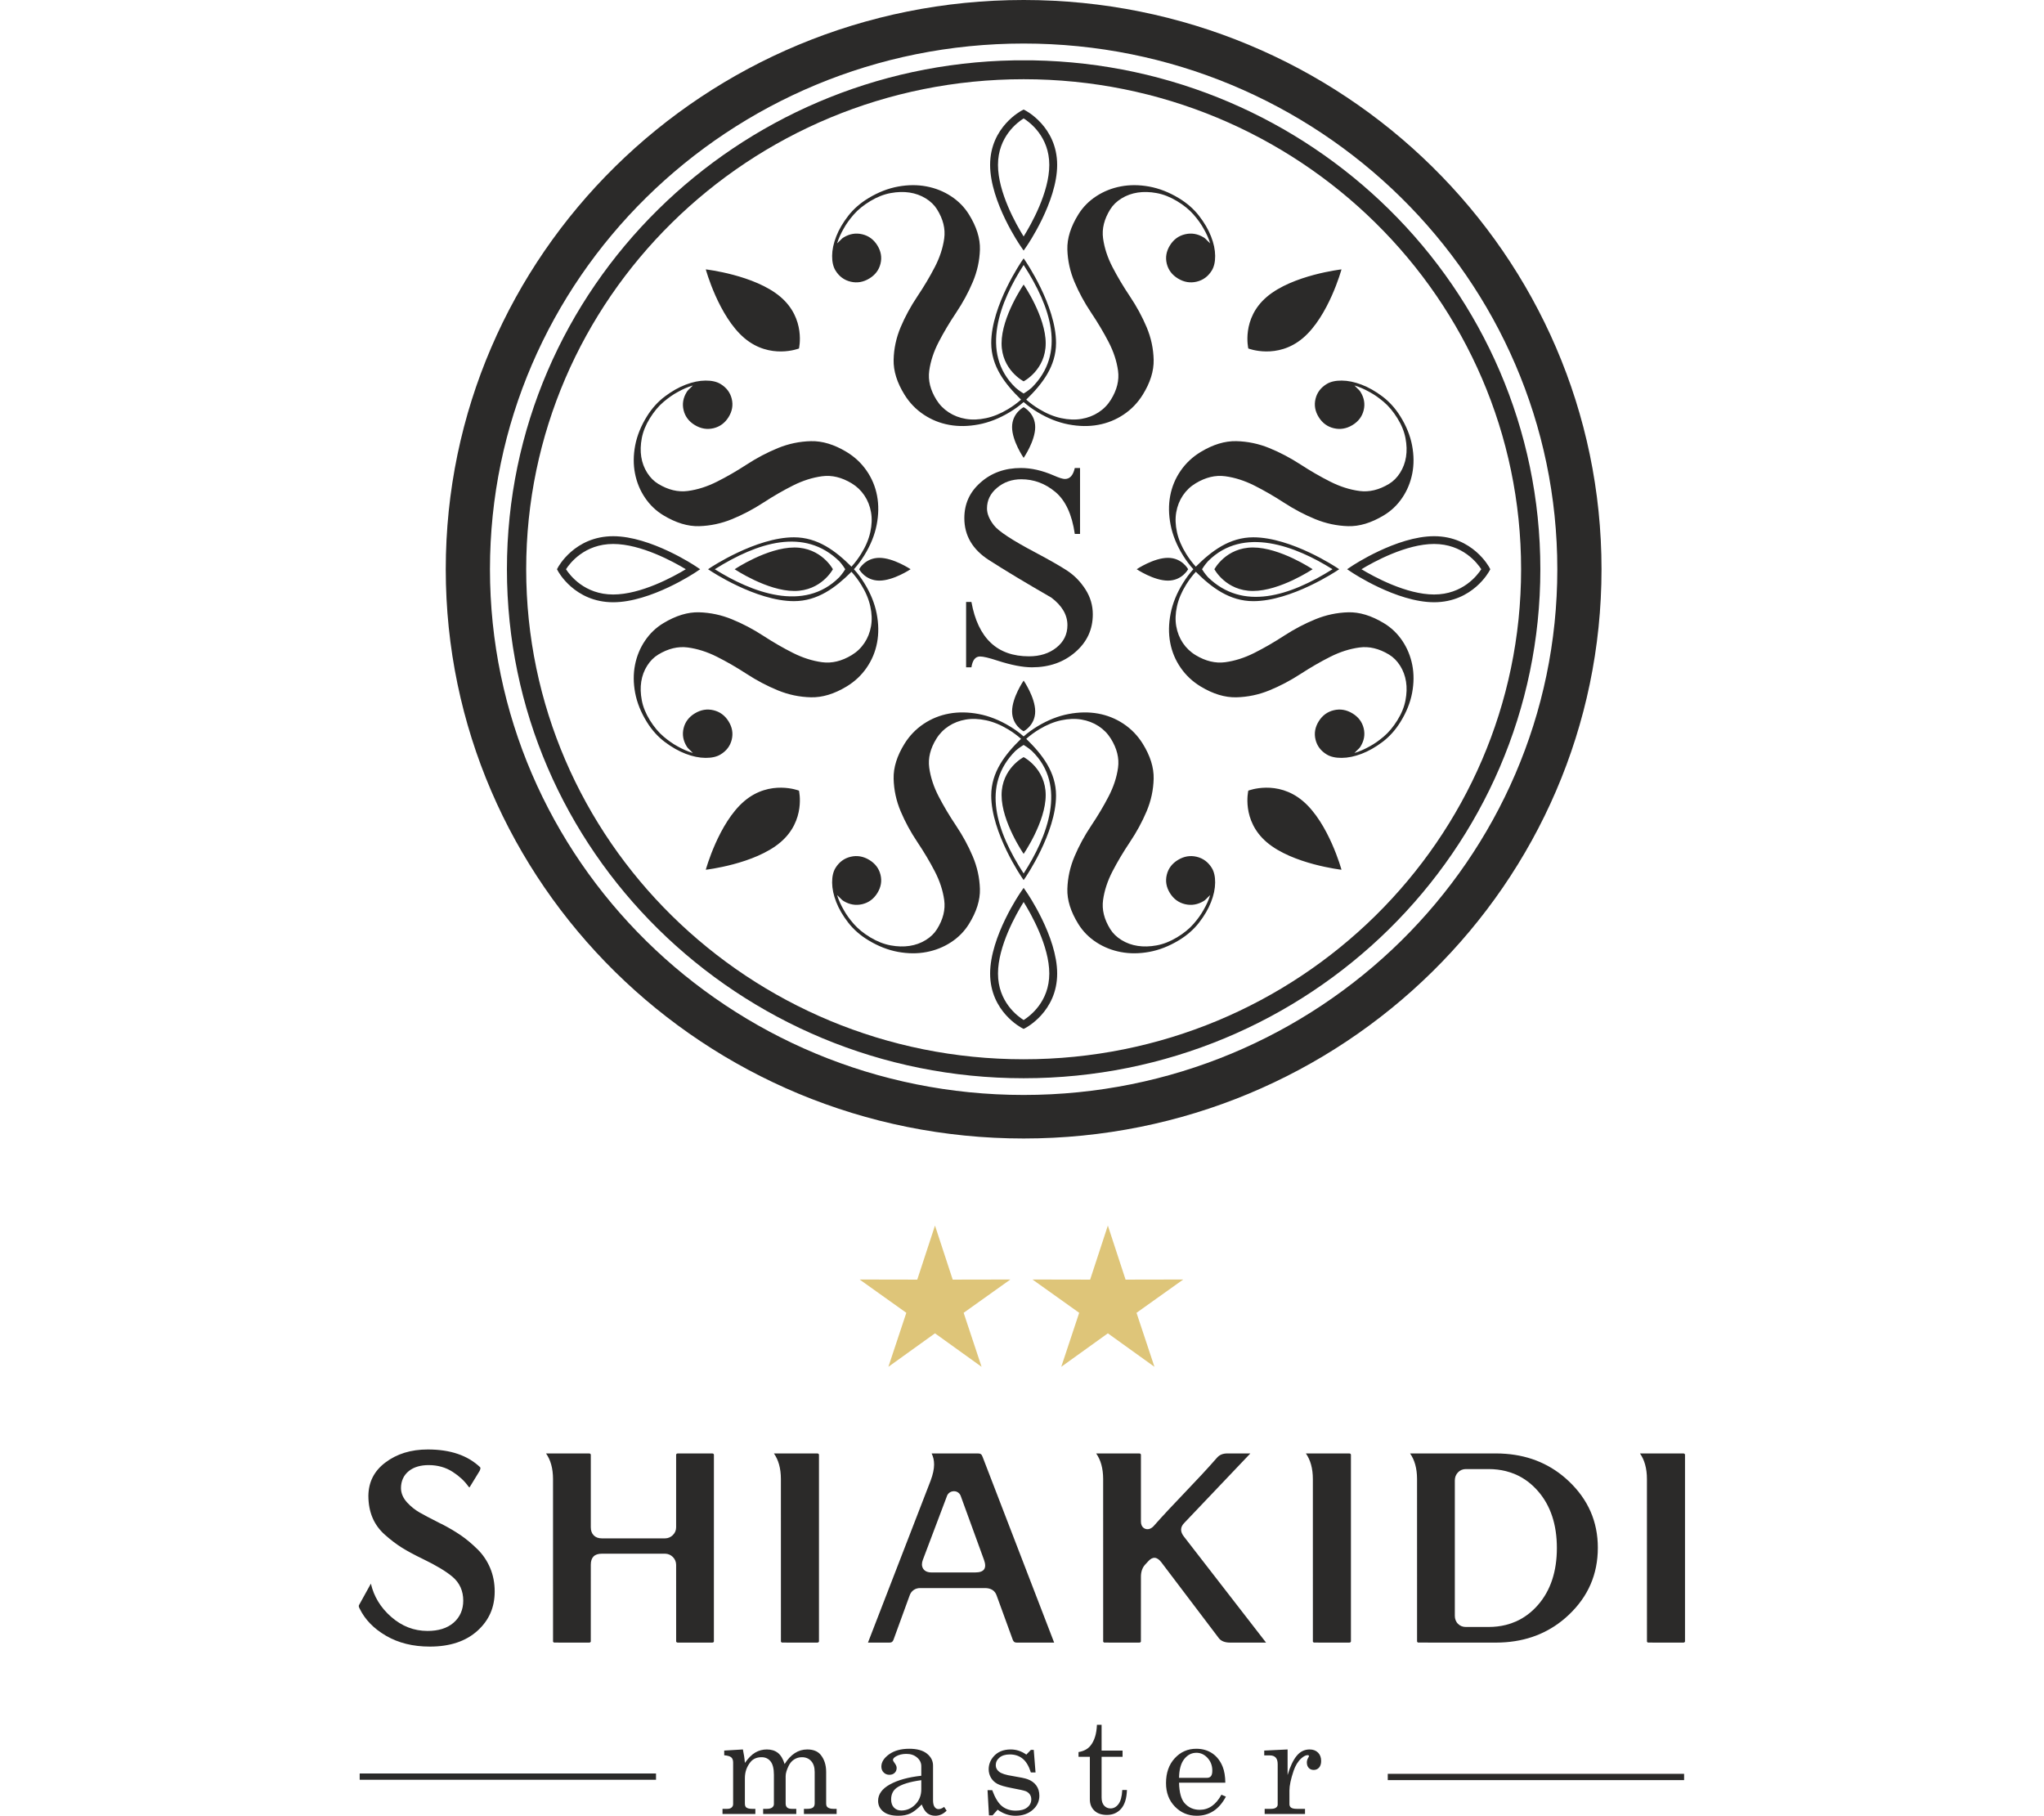<svg width="188" height="167" viewBox="0 0 188 167" fill="none" xmlns="http://www.w3.org/2000/svg">
<path fill-rule="evenodd" clip-rule="evenodd" d="M119.842 73.678C117.475 71.669 114.815 72.716 114.815 72.716C114.815 72.716 114.157 75.461 116.523 77.47C118.89 79.479 123.386 79.991 123.386 79.991C123.386 79.991 122.208 75.687 119.842 73.678ZM68.46 31.089C70.827 33.098 73.486 32.051 73.486 32.051C73.486 32.051 74.145 29.306 71.778 27.297C69.412 25.288 64.916 24.776 64.916 24.776C64.916 24.776 66.094 29.08 68.46 31.089ZM68.46 73.678C70.826 71.669 73.486 72.716 73.486 72.716C73.486 72.716 74.145 75.461 71.778 77.47C69.412 79.479 64.916 79.991 64.916 79.991C64.916 79.991 66.094 75.687 68.46 73.678ZM104.549 52.352C104.549 52.352 106.116 51.305 107.423 51.305C108.73 51.305 109.283 52.352 109.283 52.352C109.283 52.352 108.73 53.4 107.423 53.4C106.116 53.4 104.549 52.352 104.549 52.352ZM115.244 50.353C117.739 50.353 120.729 52.352 120.729 52.352C120.729 52.352 117.739 54.351 115.244 54.351C112.749 54.351 111.695 52.352 111.695 52.352C111.695 52.352 112.749 50.353 115.244 50.353ZM136.981 52.521C136.976 52.529 135.467 55.389 131.903 55.389C128.447 55.389 124.357 52.655 124.346 52.648L123.902 52.352L124.346 52.057C124.357 52.049 128.447 49.315 131.903 49.315C135.467 49.315 136.976 52.175 136.981 52.183L137.072 52.352L136.981 52.521ZM131.903 54.676C129.341 54.676 126.357 53.037 125.221 52.352C126.357 51.667 129.341 50.029 131.903 50.029C134.537 50.029 135.882 51.792 136.243 52.352C135.882 52.912 134.537 54.676 131.903 54.676ZM111.107 51.617C114.354 48.346 119.194 50.24 122.558 52.353C118.621 54.824 114.322 56.216 111.107 53.088C110.816 52.761 110.636 52.483 110.558 52.353C110.636 52.223 110.816 51.945 111.107 51.617ZM109.094 53.773C109.367 53.334 109.665 52.938 109.987 52.588C111.444 54.042 113.097 55.289 115.276 55.289C118.781 55.289 122.953 52.5 122.965 52.492L123.176 52.353L122.965 52.213C122.953 52.205 118.781 49.417 115.276 49.417C113.096 49.417 111.446 50.664 109.987 52.117C109.665 51.767 109.367 51.372 109.094 50.932C108.679 50.265 108.399 49.603 108.255 48.946C108.111 48.289 108.088 47.676 108.188 47.108C108.288 46.54 108.491 46.026 108.797 45.568C109.105 45.11 109.496 44.738 109.972 44.451C110.887 43.898 111.79 43.681 112.683 43.8C113.574 43.919 114.469 44.204 115.366 44.654C116.263 45.105 117.176 45.633 118.106 46.237C119.036 46.841 119.991 47.344 120.97 47.745C121.949 48.146 122.958 48.361 123.996 48.392C125.035 48.422 126.131 48.089 127.284 47.393C127.961 46.985 128.526 46.446 128.978 45.776C129.43 45.107 129.736 44.364 129.896 43.548C130.056 42.733 130.05 41.874 129.88 40.973C129.71 40.072 129.35 39.179 128.8 38.296C128.34 37.556 127.79 36.946 127.151 36.464C126.511 35.982 125.87 35.619 125.228 35.375C124.584 35.131 123.979 35.006 123.41 35.002C122.841 34.998 122.382 35.102 122.035 35.311C121.486 35.643 121.14 36.099 120.998 36.68C120.857 37.262 120.954 37.823 121.291 38.364C121.627 38.905 122.09 39.246 122.68 39.385C123.271 39.525 123.841 39.429 124.39 39.098C124.939 38.766 125.284 38.31 125.426 37.728C125.568 37.147 125.471 36.586 125.134 36.044C125.089 35.972 125.035 35.906 124.972 35.845C124.909 35.784 124.846 35.723 124.783 35.661C124.719 35.6 124.651 35.53 124.577 35.452C125.041 35.592 125.507 35.794 125.974 36.059C126.388 36.28 126.821 36.582 127.275 36.966C127.727 37.35 128.144 37.848 128.525 38.461C128.907 39.074 129.156 39.687 129.272 40.299C129.388 40.91 129.405 41.483 129.321 42.017C129.237 42.551 129.056 43.038 128.777 43.48C128.498 43.921 128.157 44.263 127.754 44.506C126.839 45.058 125.935 45.275 125.043 45.156C124.151 45.038 123.256 44.753 122.36 44.302C121.463 43.852 120.549 43.324 119.62 42.72C118.69 42.116 117.735 41.613 116.756 41.212C115.776 40.812 114.763 40.599 113.715 40.573C112.668 40.549 111.576 40.879 110.441 41.564C109.691 42.017 109.075 42.593 108.592 43.294C108.108 43.994 107.788 44.764 107.63 45.603C107.472 46.442 107.485 47.334 107.669 48.277C107.853 49.219 108.236 50.16 108.819 51.098C109.111 51.567 109.425 51.985 109.761 52.352C109.425 52.72 109.111 53.138 108.819 53.608C108.236 54.545 107.853 55.485 107.669 56.429C107.485 57.372 107.472 58.263 107.63 59.102C107.788 59.941 108.108 60.711 108.592 61.411C109.075 62.112 109.691 62.689 110.441 63.142C111.576 63.827 112.668 64.157 113.715 64.132C114.763 64.107 115.776 63.894 116.756 63.493C117.735 63.092 118.69 62.589 119.62 61.985C120.549 61.381 121.463 60.853 122.36 60.403C123.256 59.952 124.151 59.668 125.043 59.549C125.935 59.43 126.839 59.647 127.754 60.199C128.157 60.442 128.498 60.785 128.777 61.225C129.056 61.667 129.237 62.155 129.321 62.688C129.405 63.222 129.388 63.795 129.272 64.406C129.156 65.019 128.907 65.631 128.525 66.244C128.144 66.857 127.727 67.355 127.275 67.739C126.821 68.123 126.388 68.425 125.974 68.647C125.507 68.91 125.041 69.113 124.577 69.254C124.651 69.175 124.719 69.105 124.783 69.044C124.846 68.983 124.909 68.922 124.972 68.86C125.035 68.799 125.089 68.733 125.134 68.661C125.471 68.12 125.568 67.558 125.426 66.977C125.284 66.396 124.939 65.939 124.39 65.608C123.841 65.276 123.271 65.181 122.68 65.32C122.09 65.46 121.627 65.8 121.291 66.341C120.954 66.882 120.857 67.443 120.998 68.025C121.14 68.606 121.486 69.063 122.035 69.394C122.382 69.604 122.841 69.707 123.41 69.703C123.979 69.699 124.584 69.575 125.228 69.331C125.87 69.086 126.511 68.723 127.151 68.241C127.79 67.76 128.34 67.149 128.8 66.409C129.35 65.526 129.71 64.634 129.88 63.732C130.05 62.831 130.056 61.972 129.896 61.157C129.736 60.341 129.43 59.599 128.978 58.929C128.526 58.26 127.961 57.72 127.284 57.312C126.131 56.616 125.035 56.283 123.996 56.314C122.958 56.344 121.949 56.559 120.97 56.961C119.991 57.362 119.036 57.864 118.106 58.468C117.176 59.073 116.263 59.6 115.366 60.051C114.469 60.501 113.574 60.786 112.683 60.905C111.79 61.023 110.887 60.807 109.972 60.255C109.496 59.967 109.105 59.594 108.797 59.137C108.491 58.679 108.288 58.166 108.188 57.597C108.088 57.029 108.111 56.416 108.255 55.76C108.399 55.103 108.679 54.441 109.094 53.773ZM80.879 51.305C82.185 51.305 83.753 52.352 83.753 52.352C83.753 52.352 82.185 53.4 80.879 53.4C79.571 53.4 79.018 52.352 79.018 52.352C79.018 52.352 79.571 51.305 80.879 51.305ZM73.058 54.352C70.562 54.352 67.572 52.352 67.572 52.352C67.572 52.352 70.562 50.354 73.058 50.354C75.552 50.354 76.607 52.352 76.607 52.352C76.607 52.352 75.552 54.352 73.058 54.352ZM51.321 52.184C51.325 52.176 52.835 49.316 56.398 49.316C59.855 49.316 63.944 52.05 63.956 52.058L64.399 52.353L63.956 52.648C63.944 52.656 59.855 55.39 56.398 55.39C52.834 55.39 51.325 52.53 51.321 52.522L51.229 52.353L51.321 52.184ZM56.398 50.029C58.961 50.029 61.945 51.668 63.08 52.353C61.945 53.038 58.961 54.677 56.398 54.677C53.765 54.677 52.419 52.913 52.058 52.353C52.419 51.792 53.765 50.029 56.398 50.029ZM77.195 53.087C73.947 56.359 69.108 54.464 65.743 52.353C69.68 49.882 73.98 48.489 77.195 51.617C77.486 51.945 77.665 52.222 77.743 52.353C77.665 52.482 77.486 52.761 77.195 53.087ZM79.207 50.931C78.934 51.372 78.636 51.766 78.315 52.117C76.858 50.663 75.204 49.417 73.026 49.417C69.52 49.417 65.347 52.205 65.337 52.212L65.125 52.353L65.337 52.492C65.347 52.5 69.52 55.288 73.026 55.288C75.206 55.288 76.856 54.041 78.315 52.588C78.636 52.938 78.934 53.333 79.207 53.773C79.622 54.441 79.902 55.102 80.046 55.76C80.191 56.416 80.213 57.029 80.113 57.597C80.014 58.166 79.81 58.679 79.504 59.136C79.197 59.595 78.806 59.967 78.33 60.254C77.415 60.807 76.512 61.023 75.619 60.905C74.727 60.785 73.832 60.501 72.936 60.05C72.039 59.6 71.125 59.073 70.196 58.468C69.265 57.864 68.311 57.361 67.332 56.961C66.352 56.559 65.344 56.344 64.305 56.314C63.266 56.283 62.171 56.616 61.017 57.312C60.34 57.72 59.775 58.259 59.324 58.929C58.871 59.599 58.566 60.341 58.406 61.157C58.246 61.972 58.251 62.83 58.421 63.732C58.592 64.633 58.952 65.526 59.501 66.409C59.961 67.149 60.511 67.759 61.15 68.241C61.79 68.723 62.431 69.086 63.074 69.33C63.717 69.575 64.322 69.699 64.892 69.703C65.461 69.706 65.919 69.604 66.266 69.393C66.816 69.063 67.161 68.606 67.303 68.025C67.445 67.443 67.347 66.882 67.01 66.341C66.674 65.8 66.211 65.46 65.621 65.32C65.031 65.18 64.461 65.276 63.912 65.608C63.362 65.939 63.017 66.396 62.875 66.977C62.733 67.558 62.831 68.12 63.168 68.661C63.213 68.733 63.266 68.799 63.33 68.861C63.392 68.921 63.456 68.982 63.519 69.044C63.582 69.104 63.651 69.174 63.725 69.254C63.26 69.113 62.794 68.91 62.327 68.646C61.913 68.425 61.48 68.123 61.027 67.739C60.574 67.356 60.157 66.856 59.776 66.244C59.395 65.631 59.146 65.018 59.03 64.406C58.914 63.795 58.897 63.222 58.98 62.688C59.065 62.154 59.245 61.666 59.525 61.225C59.804 60.784 60.145 60.442 60.548 60.199C61.462 59.646 62.366 59.43 63.259 59.548C64.151 59.667 65.045 59.952 65.941 60.403C66.839 60.853 67.752 61.38 68.682 61.985C69.612 62.589 70.567 63.092 71.545 63.493C72.525 63.894 73.538 64.107 74.586 64.131C75.634 64.156 76.725 63.826 77.86 63.142C78.611 62.689 79.228 62.112 79.71 61.411C80.194 60.71 80.514 59.941 80.671 59.101C80.829 58.263 80.816 57.372 80.632 56.428C80.449 55.485 80.065 54.545 79.482 53.608C79.191 53.138 78.876 52.72 78.54 52.353C78.876 51.985 79.19 51.567 79.482 51.097C80.065 50.16 80.449 49.219 80.632 48.276C80.816 47.333 80.829 46.442 80.671 45.603C80.514 44.764 80.194 43.994 79.71 43.294C79.228 42.593 78.611 42.016 77.86 41.563C76.725 40.878 75.634 40.549 74.586 40.574C73.538 40.599 72.525 40.811 71.545 41.212C70.567 41.613 69.612 42.115 68.682 42.72C67.752 43.325 66.839 43.852 65.941 44.302C65.045 44.753 64.151 45.038 63.259 45.156C62.366 45.275 61.462 45.058 60.548 44.506C60.145 44.263 59.804 43.921 59.525 43.48C59.245 43.038 59.065 42.551 58.98 42.017C58.897 41.483 58.914 40.91 59.03 40.298C59.146 39.687 59.395 39.074 59.776 38.461C60.157 37.849 60.574 37.349 61.027 36.966C61.48 36.582 61.913 36.28 62.327 36.058C62.794 35.794 63.26 35.591 63.725 35.451C63.651 35.53 63.582 35.6 63.519 35.661C63.456 35.723 63.392 35.783 63.33 35.844C63.266 35.906 63.213 35.972 63.168 36.044C62.831 36.586 62.733 37.146 62.875 37.728C63.017 38.31 63.362 38.766 63.912 39.097C64.461 39.428 65.031 39.524 65.621 39.386C66.211 39.245 66.674 38.904 67.01 38.364C67.347 37.823 67.445 37.261 67.303 36.68C67.161 36.099 66.816 35.643 66.266 35.311C65.919 35.102 65.461 34.998 64.892 35.002C64.322 35.006 63.717 35.13 63.074 35.375C62.431 35.618 61.79 35.982 61.15 36.464C60.511 36.945 59.961 37.556 59.501 38.295C58.952 39.179 58.592 40.072 58.421 40.972C58.251 41.874 58.246 42.733 58.406 43.548C58.566 44.363 58.871 45.107 59.324 45.775C59.775 46.446 60.34 46.984 61.017 47.393C62.171 48.089 63.266 48.422 64.305 48.392C65.344 48.361 66.352 48.146 67.332 47.745C68.311 47.344 69.265 46.841 70.196 46.237C71.125 45.632 72.039 45.104 72.936 44.654C73.832 44.203 74.727 43.919 75.619 43.8C76.512 43.681 77.415 43.899 78.33 44.45C78.806 44.738 79.197 45.11 79.504 45.568C79.81 46.026 80.014 46.54 80.113 47.107C80.213 47.676 80.191 48.289 80.046 48.946C79.902 49.602 79.622 50.264 79.207 50.931ZM93.088 65.426C93.088 66.713 94.151 67.258 94.151 67.258C94.151 67.258 95.214 66.713 95.214 65.426C95.214 64.138 94.151 62.594 94.151 62.594C94.151 62.594 93.088 64.138 93.088 65.426ZM96.18 73.13C96.18 70.672 94.151 69.633 94.151 69.633C94.151 69.633 92.122 70.672 92.122 73.13C92.122 75.587 94.151 78.532 94.151 78.532C94.151 78.532 96.18 75.587 96.18 73.13ZM93.98 94.54L94.151 94.63L94.323 94.54C94.331 94.536 97.235 93.049 97.235 89.538C97.235 86.135 94.459 82.106 94.451 82.094L94.151 81.657L93.851 82.094C93.844 82.106 91.068 86.135 91.068 89.538C91.068 93.049 93.972 94.536 93.98 94.54ZM91.792 89.538C91.792 92.133 93.583 93.457 94.151 93.813C94.72 93.457 96.51 92.133 96.51 89.538C96.51 87.014 94.847 84.075 94.151 82.957C93.456 84.075 91.792 87.014 91.792 89.538ZM94.898 69.054C94.565 68.767 94.282 68.591 94.151 68.514C94.019 68.591 93.737 68.767 93.404 69.054C90.229 72.221 91.642 76.456 94.151 80.334C96.295 77.02 98.219 72.252 94.898 69.054ZM92.708 67.071C92.031 66.663 91.359 66.387 90.692 66.245C90.025 66.103 89.404 66.081 88.826 66.179C88.249 66.277 87.728 66.478 87.263 66.779C86.799 67.082 86.42 67.467 86.129 67.936C85.568 68.837 85.348 69.727 85.468 70.606C85.589 71.485 85.878 72.366 86.335 73.249C86.793 74.133 87.328 75.033 87.942 75.948C88.555 76.864 89.066 77.805 89.472 78.769C89.88 79.734 90.098 80.728 90.129 81.751C90.16 82.773 89.822 83.853 89.116 84.989C88.701 85.656 88.154 86.213 87.474 86.657C86.794 87.102 86.04 87.404 85.213 87.561C84.385 87.719 83.513 87.713 82.598 87.546C81.683 87.378 80.777 87.024 79.88 86.482C79.129 86.029 78.509 85.488 78.02 84.858C77.531 84.228 77.162 83.596 76.914 82.963C76.667 82.33 76.54 81.733 76.536 81.172C76.532 80.612 76.637 80.161 76.85 79.818C77.186 79.278 77.65 78.937 78.24 78.797C78.83 78.658 79.4 78.753 79.949 79.085C80.498 79.416 80.844 79.873 80.986 80.454C81.128 81.036 81.031 81.597 80.694 82.138C80.357 82.679 79.894 83.019 79.304 83.159C78.713 83.298 78.144 83.202 77.594 82.871C77.521 82.827 77.453 82.774 77.392 82.712C77.329 82.649 77.267 82.587 77.206 82.525C77.144 82.463 77.072 82.395 76.992 82.322C77.135 82.78 77.341 83.239 77.609 83.698C77.833 84.106 78.14 84.533 78.53 84.979C78.919 85.425 79.426 85.836 80.048 86.212C80.671 86.587 81.292 86.832 81.914 86.947C82.534 87.061 83.116 87.078 83.658 86.995C84.199 86.913 84.695 86.735 85.143 86.459C85.591 86.184 85.938 85.848 86.185 85.451C86.746 84.55 86.966 83.66 86.845 82.781C86.724 81.903 86.436 81.022 85.978 80.138C85.521 79.254 84.985 78.355 84.372 77.439C83.758 76.523 83.248 75.583 82.841 74.618C82.434 73.654 82.218 72.655 82.193 71.623C82.167 70.591 82.502 69.517 83.197 68.398C83.657 67.66 84.243 67.052 84.954 66.576C85.666 66.1 86.447 65.785 87.299 65.629C88.151 65.474 89.055 65.487 90.013 65.668C90.97 65.849 91.925 66.226 92.877 66.8C93.353 67.089 93.778 67.398 94.151 67.729C94.524 67.397 94.949 67.088 95.425 66.8C96.377 66.226 97.332 65.849 98.288 65.668C99.246 65.487 100.151 65.474 101.003 65.629C101.855 65.785 102.636 66.1 103.348 66.576C104.059 67.052 104.644 67.66 105.104 68.398C105.799 69.517 106.134 70.591 106.109 71.623C106.084 72.655 105.868 73.654 105.461 74.618C105.054 75.583 104.543 76.523 103.93 77.439C103.316 78.355 102.781 79.254 102.323 80.138C101.866 81.022 101.577 81.903 101.456 82.781C101.336 83.66 101.556 84.55 102.117 85.451C102.363 85.848 102.711 86.184 103.159 86.459C103.607 86.735 104.102 86.913 104.643 86.995C105.186 87.078 105.767 87.061 106.388 86.947C107.01 86.832 107.631 86.587 108.254 86.212C108.876 85.836 109.382 85.425 109.772 84.979C110.162 84.533 110.468 84.106 110.693 83.698C110.961 83.239 111.166 82.78 111.309 82.322C111.229 82.395 111.158 82.463 111.096 82.525C111.034 82.587 110.972 82.649 110.91 82.712C110.848 82.774 110.78 82.827 110.707 82.871C110.158 83.202 109.588 83.298 108.998 83.159C108.407 83.019 107.944 82.679 107.607 82.138C107.271 81.597 107.174 81.036 107.316 80.454C107.457 79.873 107.803 79.416 108.352 79.085C108.902 78.753 109.471 78.658 110.061 78.797C110.652 78.937 111.115 79.278 111.452 79.818C111.664 80.161 111.769 80.612 111.765 81.172C111.761 81.733 111.635 82.33 111.387 82.963C111.139 83.596 110.77 84.228 110.281 84.858C109.792 85.488 109.172 86.029 108.422 86.482C107.525 87.024 106.619 87.378 105.704 87.546C104.789 87.713 103.917 87.719 103.089 87.561C102.261 87.404 101.507 87.102 100.827 86.657C100.148 86.213 99.6 85.656 99.186 84.989C98.479 83.853 98.141 82.773 98.172 81.751C98.203 80.728 98.422 79.734 98.829 78.769C99.236 77.805 99.746 76.864 100.359 75.948C100.973 75.033 101.509 74.133 101.966 73.249C102.424 72.366 102.713 71.485 102.834 70.606C102.954 69.727 102.733 68.837 102.173 67.936C101.881 67.467 101.503 67.082 101.038 66.779C100.574 66.478 100.052 66.277 99.475 66.179C98.898 66.081 98.276 66.103 97.61 66.245C96.943 66.387 96.271 66.663 95.593 67.071C95.147 67.341 94.746 67.634 94.39 67.951C95.865 69.388 97.131 71.013 97.131 73.16C97.131 76.614 94.301 80.723 94.293 80.735L94.151 80.942L94.009 80.735C94.002 80.723 91.17 76.614 91.17 73.16C91.17 71.015 92.436 69.386 93.912 67.951C93.556 67.634 93.155 67.341 92.708 67.071ZM95.214 39.279C95.214 37.991 94.151 37.447 94.151 37.447C94.151 37.447 93.087 37.991 93.087 39.279C93.087 40.566 94.151 42.11 94.151 42.11C94.151 42.11 95.214 40.566 95.214 39.279ZM92.121 31.576C92.121 34.032 94.151 35.072 94.151 35.072C94.151 35.072 96.18 34.032 96.18 31.576C96.18 29.118 94.151 26.172 94.151 26.172C94.151 26.172 92.121 29.118 92.121 31.576ZM94.322 10.165L94.151 10.074L93.98 10.165C93.971 10.169 91.067 11.655 91.067 15.166C91.067 18.571 93.843 22.599 93.851 22.61L94.151 23.047L94.451 22.61C94.459 22.599 97.234 18.571 97.234 15.166C97.234 11.656 94.33 10.169 94.322 10.165ZM96.51 15.166C96.51 12.572 94.719 11.247 94.151 10.891C93.582 11.247 91.791 12.572 91.791 15.166C91.791 17.691 93.455 20.63 94.151 21.748C94.846 20.63 96.51 17.691 96.51 15.166ZM93.405 35.651C93.737 35.938 94.019 36.115 94.151 36.191C94.283 36.115 94.565 35.938 94.898 35.651C98.073 32.484 96.659 28.249 94.151 24.371C92.007 27.685 90.083 32.452 93.405 35.651ZM95.594 37.633C96.271 38.042 96.944 38.318 97.61 38.459C98.276 38.602 98.898 38.624 99.476 38.525C100.052 38.428 100.574 38.227 101.039 37.925C101.503 37.623 101.882 37.237 102.173 36.769C102.733 35.868 102.954 34.978 102.834 34.099C102.713 33.22 102.424 32.339 101.966 31.456C101.509 30.572 100.973 29.672 100.36 28.757C99.746 27.84 99.236 26.9 98.829 25.936C98.422 24.971 98.203 23.977 98.172 22.955C98.141 21.931 98.479 20.852 99.186 19.716C99.6 19.049 100.148 18.492 100.828 18.048C101.507 17.602 102.262 17.301 103.089 17.144C103.917 16.986 104.789 16.992 105.704 17.159C106.619 17.327 107.525 17.681 108.422 18.222C109.172 18.676 109.793 19.217 110.281 19.847C110.771 20.477 111.14 21.108 111.387 21.742C111.636 22.375 111.762 22.971 111.766 23.532C111.769 24.092 111.664 24.544 111.452 24.886C111.115 25.427 110.652 25.768 110.061 25.907C109.471 26.047 108.902 25.951 108.353 25.619C107.804 25.288 107.458 24.831 107.315 24.25C107.174 23.669 107.272 23.108 107.608 22.566C107.944 22.026 108.407 21.685 108.999 21.546C109.589 21.406 110.158 21.502 110.708 21.834C110.781 21.878 110.848 21.93 110.91 21.994C110.972 22.055 111.034 22.118 111.096 22.18C111.159 22.242 111.23 22.31 111.309 22.383C111.167 21.925 110.961 21.466 110.693 21.006C110.468 20.598 110.162 20.172 109.772 19.725C109.383 19.279 108.876 18.869 108.254 18.493C107.631 18.118 107.009 17.873 106.389 17.758C105.767 17.643 105.186 17.628 104.644 17.709C104.102 17.792 103.607 17.971 103.159 18.245C102.71 18.521 102.364 18.857 102.117 19.254C101.557 20.154 101.337 21.044 101.457 21.924C101.578 22.802 101.866 23.683 102.323 24.566C102.781 25.45 103.316 26.35 103.93 27.265C104.544 28.181 105.054 29.122 105.461 30.086C105.868 31.051 106.084 32.049 106.109 33.081C106.134 34.113 105.8 35.188 105.104 36.306C104.644 37.045 104.059 37.653 103.348 38.128C102.636 38.604 101.855 38.92 101.003 39.075C100.151 39.231 99.246 39.218 98.289 39.036C97.332 38.856 96.377 38.478 95.425 37.904C94.949 37.616 94.524 37.306 94.151 36.976C93.778 37.306 93.353 37.617 92.877 37.904C91.925 38.478 90.97 38.856 90.013 39.036C89.055 39.218 88.151 39.231 87.299 39.075C86.447 38.92 85.666 38.604 84.954 38.128C84.242 37.653 83.657 37.045 83.197 36.306C82.502 35.188 82.167 34.113 82.193 33.081C82.217 32.049 82.434 31.051 82.841 30.086C83.248 29.122 83.759 28.181 84.372 27.265C84.986 26.35 85.521 25.45 85.978 24.566C86.436 23.683 86.725 22.802 86.846 21.924C86.966 21.044 86.746 20.154 86.185 19.254C85.938 18.857 85.591 18.521 85.143 18.245C84.695 17.971 84.2 17.792 83.658 17.709C83.116 17.628 82.534 17.643 81.914 17.758C81.293 17.873 80.671 18.118 80.048 18.493C79.426 18.869 78.919 19.279 78.53 19.725C78.14 20.172 77.834 20.598 77.609 21.006C77.341 21.466 77.135 21.925 76.992 22.383C77.072 22.31 77.144 22.242 77.206 22.18C77.268 22.118 77.33 22.055 77.392 21.994C77.454 21.93 77.521 21.878 77.594 21.834C78.144 21.502 78.713 21.406 79.303 21.546C79.894 21.685 80.358 22.026 80.694 22.566C81.031 23.108 81.128 23.669 80.986 24.25C80.844 24.831 80.499 25.288 79.949 25.619C79.4 25.951 78.83 26.047 78.24 25.907C77.65 25.768 77.186 25.427 76.85 24.886C76.637 24.544 76.533 24.092 76.536 23.532C76.54 22.971 76.667 22.375 76.915 21.742C77.162 21.108 77.531 20.477 78.02 19.847C78.51 19.217 79.129 18.676 79.88 18.222C80.776 17.681 81.683 17.327 82.598 17.159C83.513 16.992 84.385 16.986 85.213 17.144C86.041 17.301 86.794 17.602 87.474 18.048C88.154 18.492 88.702 19.049 89.116 19.716C89.823 20.852 90.161 21.931 90.13 22.955C90.099 23.977 89.88 24.971 89.472 25.936C89.066 26.9 88.556 27.84 87.942 28.757C87.328 29.672 86.793 30.572 86.336 31.456C85.878 32.339 85.59 33.22 85.468 34.099C85.348 34.978 85.568 35.868 86.129 36.769C86.42 37.237 86.798 37.623 87.264 37.925C87.728 38.227 88.249 38.428 88.826 38.525C89.404 38.624 90.026 38.602 90.692 38.459C91.359 38.318 92.031 38.042 92.709 37.633C93.156 37.364 93.557 37.07 93.912 36.754C92.438 35.316 91.171 33.692 91.171 31.544C91.171 28.091 94.001 23.981 94.009 23.971L94.151 23.762L94.293 23.971C94.3 23.981 97.131 28.091 97.131 31.544C97.131 33.69 95.866 35.318 94.39 36.754C94.746 37.07 95.147 37.364 95.594 37.633ZM119.842 31.089C117.475 33.097 114.816 32.051 114.816 32.051C114.816 32.051 114.157 29.306 116.524 27.297C118.89 25.288 123.386 24.776 123.386 24.776C123.386 24.776 122.208 29.08 119.842 31.089Z" fill="#2B2A29"/>
<path fill-rule="evenodd" clip-rule="evenodd" d="M126.504 20.487C118.224 12.331 106.786 7.286 94.151 7.286C81.517 7.286 70.078 12.331 61.798 20.487C53.518 28.642 48.397 39.909 48.397 52.354C48.397 64.799 53.518 76.067 61.798 84.222C70.078 92.377 81.517 97.422 94.151 97.422C106.786 97.422 118.224 92.377 126.504 84.222C134.784 76.067 139.906 64.799 139.906 52.354C139.906 39.909 134.784 28.642 126.504 20.487ZM95.031 5.551H93.272C80.497 5.779 68.953 10.972 60.546 19.253C51.946 27.724 46.626 39.428 46.626 52.354C46.626 65.281 51.946 76.985 60.546 85.456C69.146 93.927 81.028 99.167 94.151 99.167C107.275 99.167 119.156 93.927 127.757 85.456C136.357 76.985 141.676 65.281 141.676 52.354C141.676 39.428 136.357 27.724 127.757 19.253C119.349 10.972 107.805 5.779 95.031 5.551Z" fill="#2B2A29"/>
<path d="M94.151 0C108.828 0 122.116 5.86 131.734 15.334C141.353 24.808 147.302 37.897 147.302 52.354C147.302 66.811 141.353 79.9 131.734 89.374C122.116 98.848 108.828 104.708 94.151 104.708C79.474 104.708 66.186 98.848 56.567 89.374C46.949 79.9 40.999 66.811 40.999 52.354C40.999 37.897 46.949 24.808 56.567 15.334C66.186 5.86 79.474 0 94.151 0ZM128.86 18.165C119.977 9.416 107.706 4.004 94.151 4.004C80.596 4.004 68.324 9.416 59.441 18.165C50.559 26.915 45.065 39.002 45.065 52.354C45.065 65.706 50.559 77.793 59.441 86.543C68.324 95.292 80.596 100.704 94.151 100.704C107.706 100.704 119.977 95.292 128.86 86.543C137.743 77.793 143.237 65.706 143.237 52.354C143.237 39.002 137.743 26.915 128.86 18.165Z" fill="#2B2A29"/>
<path fill-rule="evenodd" clip-rule="evenodd" d="M89.348 61.373H88.859V55.363H89.348C89.952 58.698 91.717 60.363 94.642 60.363C95.653 60.363 96.494 60.096 97.166 59.561C97.839 59.026 98.178 58.338 98.178 57.495C98.178 56.546 97.682 55.704 96.698 54.962C94.363 53.618 92.45 52.468 90.943 51.499C89.443 50.53 88.696 49.246 88.696 47.655C88.696 46.339 89.192 45.242 90.197 44.367C91.194 43.484 92.429 43.043 93.902 43.043C94.859 43.043 95.856 43.27 96.908 43.725C97.404 43.945 97.75 44.053 97.947 44.053C98.408 44.053 98.707 43.711 98.856 43.043H99.338V49.106H98.856C98.598 47.315 98.001 46.031 97.072 45.249C96.135 44.467 95.09 44.079 93.936 44.079C93.074 44.079 92.328 44.34 91.71 44.861C91.093 45.376 90.78 46.011 90.78 46.76C90.78 47.248 90.991 47.762 91.411 48.304C91.832 48.852 93.101 49.688 95.218 50.804C96.515 51.493 97.499 52.054 98.171 52.495C98.836 52.937 99.392 53.511 99.84 54.213C100.288 54.915 100.512 55.677 100.512 56.5C100.512 57.897 99.976 59.053 98.897 59.982C97.825 60.911 96.494 61.373 94.92 61.373C94.065 61.373 93.006 61.166 91.744 60.758C90.97 60.503 90.434 60.377 90.142 60.377C89.715 60.377 89.45 60.704 89.348 61.373Z" fill="#2B2A29"/>
<path fill-rule="evenodd" clip-rule="evenodd" d="M75.326 150.967V133.806C75.326 133.785 75.323 133.769 75.318 133.756C75.312 133.743 75.301 133.728 75.286 133.713C75.272 133.701 75.258 133.691 75.243 133.686C75.223 133.678 75.197 133.674 75.166 133.674H71.182C71.389 133.969 71.547 134.307 71.654 134.687C71.767 135.09 71.824 135.537 71.824 136.026L71.826 150.985C71.832 150.996 71.845 151.013 71.865 151.032L71.912 151.069L75.166 151.072C75.198 151.072 75.224 151.068 75.243 151.061C75.259 151.054 75.274 151.045 75.285 151.033L75.323 150.986L75.326 150.967ZM65.504 133.674H62.348C62.317 133.674 62.291 133.678 62.272 133.686C62.255 133.692 62.241 133.701 62.229 133.712C62.213 133.728 62.201 133.743 62.195 133.756L62.188 133.806V140.466C62.188 140.745 62.087 140.985 61.884 141.185C61.791 141.276 61.686 141.348 61.567 141.401C61.444 141.456 61.315 141.484 61.181 141.484H55.347C55.034 141.484 54.786 141.39 54.604 141.202C54.429 141.021 54.34 140.775 54.34 140.466V133.806C54.34 133.785 54.337 133.768 54.332 133.756C54.328 133.745 54.316 133.73 54.3 133.714C54.287 133.701 54.272 133.691 54.257 133.686C54.237 133.678 54.212 133.674 54.18 133.674H50.223C50.43 133.969 50.588 134.307 50.695 134.687C50.808 135.09 50.865 135.537 50.865 136.026L50.867 150.985L50.906 151.032L50.952 151.069L54.18 151.072C54.212 151.072 54.238 151.068 54.257 151.061C54.273 151.054 54.288 151.045 54.3 151.033C54.319 151.014 54.331 150.998 54.338 150.984L54.34 143.914C54.34 143.235 54.675 142.896 55.347 142.896H61.181C61.313 142.896 61.442 142.924 61.566 142.978C61.683 143.03 61.79 143.103 61.884 143.195C61.981 143.291 62.056 143.401 62.108 143.524C62.161 143.649 62.188 143.779 62.188 143.914L62.19 150.985L62.229 151.032C62.242 151.045 62.257 151.055 62.272 151.061C62.29 151.068 62.316 151.072 62.348 151.072H65.504C65.536 151.072 65.561 151.068 65.581 151.061C65.597 151.054 65.612 151.045 65.623 151.033C65.642 151.014 65.655 150.998 65.661 150.984L65.663 133.806C65.663 133.785 65.66 133.768 65.656 133.756C65.651 133.745 65.64 133.73 65.623 133.714C65.61 133.701 65.595 133.691 65.58 133.686C65.561 133.678 65.535 133.674 65.504 133.674ZM87.705 133.674V137.15C87.558 137.158 87.429 137.204 87.317 137.29C87.2 137.38 87.118 137.502 87.075 137.653L84.886 143.447L84.883 143.45C84.826 143.606 84.797 143.748 84.797 143.874C84.797 144.029 84.838 144.169 84.92 144.289C85.006 144.415 85.125 144.505 85.278 144.559C85.388 144.599 85.513 144.619 85.65 144.619H87.705V146.056H84.643C84.407 146.056 84.202 146.117 84.031 146.238C83.859 146.358 83.735 146.531 83.66 146.751L82.181 150.811C82.143 150.909 82.095 150.977 82.037 151.016C81.984 151.053 81.906 151.072 81.805 151.072H79.832L85.595 136.178C85.808 135.606 85.915 135.11 85.915 134.693C85.915 134.506 85.896 134.326 85.858 134.156C85.821 133.991 85.765 133.832 85.69 133.679L85.688 133.674H87.705ZM34.113 145.647L33.027 147.612C33.009 147.641 33.001 147.672 33 147.703V147.708L33 147.712C33.002 147.771 33.024 147.841 33.065 147.922L33.071 147.929C33.316 148.437 33.64 148.899 34.041 149.313C34.446 149.734 34.935 150.11 35.505 150.442C36.073 150.773 36.691 151.021 37.358 151.187C38.029 151.354 38.755 151.438 39.533 151.438C41.38 151.438 42.84 150.954 43.911 149.988C44.442 149.509 44.841 148.968 45.105 148.369C45.368 147.771 45.5 147.104 45.5 146.369C45.5 145.591 45.361 144.873 45.084 144.214C44.946 143.885 44.779 143.576 44.584 143.287C44.392 143.001 44.17 142.734 43.922 142.49C43.655 142.228 43.396 141.992 43.147 141.784C42.894 141.572 42.642 141.379 42.392 141.209C42.133 141.031 41.862 140.859 41.579 140.692C41.298 140.525 40.994 140.357 40.671 140.189L40.499 140.11L40.269 139.991C39.911 139.81 39.593 139.646 39.32 139.502C39.025 139.345 38.785 139.216 38.605 139.112C38.395 138.992 38.194 138.856 38.004 138.705C37.814 138.553 37.633 138.387 37.465 138.206C37.278 138.005 37.134 137.794 37.036 137.574C36.933 137.342 36.881 137.104 36.881 136.862C36.881 136.54 36.942 136.247 37.061 135.983C37.183 135.714 37.366 135.483 37.605 135.291C37.839 135.105 38.113 134.966 38.425 134.876C38.727 134.79 39.06 134.746 39.427 134.746C39.837 134.746 40.227 134.798 40.596 134.901C40.969 135.005 41.315 135.161 41.635 135.368C41.938 135.563 42.211 135.774 42.453 135.997C42.694 136.222 42.905 136.46 43.082 136.712C43.108 136.747 43.133 136.772 43.156 136.786L43.186 136.797L44.118 135.273C44.169 135.165 44.193 135.077 44.189 135.013C44.187 134.983 44.172 134.954 44.147 134.929C43.577 134.392 42.898 133.989 42.112 133.72C41.309 133.445 40.388 133.309 39.347 133.309C38.57 133.309 37.855 133.409 37.203 133.611C36.558 133.811 35.971 134.111 35.443 134.51C34.927 134.899 34.54 135.348 34.282 135.854C34.024 136.36 33.891 136.932 33.882 137.567C33.884 137.945 33.915 138.3 33.978 138.633C34.04 138.965 34.134 139.282 34.26 139.58C34.383 139.874 34.539 140.152 34.728 140.413C34.918 140.675 35.139 140.92 35.392 141.144C35.927 141.622 36.45 142.02 36.961 142.339C37.221 142.501 37.511 142.668 37.831 142.84C38.162 143.018 38.521 143.201 38.908 143.387C40.127 143.977 41.029 144.52 41.615 145.015C41.945 145.294 42.194 145.619 42.361 145.989C42.525 146.358 42.608 146.764 42.608 147.205C42.608 147.622 42.534 148 42.386 148.342C42.236 148.688 42.01 148.991 41.711 149.249C41.416 149.503 41.062 149.694 40.653 149.819C40.258 149.939 39.814 149.999 39.321 149.999C38.075 149.999 36.959 149.566 35.972 148.698C35.488 148.274 35.09 147.804 34.779 147.292C34.47 146.785 34.248 146.236 34.113 145.647ZM124.254 150.967V133.806C124.254 133.785 124.251 133.769 124.246 133.756C124.24 133.743 124.23 133.728 124.214 133.713C124.201 133.701 124.186 133.691 124.171 133.686C124.151 133.678 124.126 133.674 124.094 133.674H120.111C120.318 133.969 120.475 134.307 120.582 134.687C120.696 135.09 120.752 135.537 120.752 136.026L120.754 150.985C120.76 150.996 120.773 151.013 120.793 151.032L120.84 151.069L124.094 151.072C124.126 151.072 124.152 151.068 124.171 151.061C124.187 151.054 124.202 151.045 124.213 151.033L124.251 150.986L124.254 150.967ZM101.464 136.026L101.466 150.985L101.505 151.032L101.551 151.069L104.779 151.072C104.811 151.072 104.837 151.068 104.856 151.061C104.872 151.054 104.887 151.045 104.898 151.033L104.936 150.986L104.939 145.011C104.939 144.794 104.969 144.594 105.028 144.412C105.092 144.216 105.191 144.046 105.322 143.903L105.587 143.616C105.999 143.141 106.406 143.159 106.805 143.67L112.114 150.676C112.324 150.939 112.673 151.072 113.159 151.072H116.449L108.91 141.342C108.531 140.875 108.542 140.443 108.943 140.048L115.004 133.674H112.894C112.68 133.674 112.494 133.708 112.335 133.774C112.182 133.84 112.049 133.937 111.936 134.067C110.068 136.213 107.964 138.249 106.079 140.388C105.989 140.477 105.895 140.543 105.798 140.586C105.642 140.654 105.489 140.661 105.339 140.606C105.184 140.549 105.07 140.44 105.002 140.282L105.001 140.278C104.96 140.182 104.939 140.07 104.939 139.944V133.806C104.939 133.785 104.936 133.769 104.931 133.756C104.925 133.743 104.915 133.728 104.899 133.713C104.886 133.701 104.871 133.691 104.856 133.686C104.837 133.678 104.811 133.674 104.779 133.674H100.822C101.03 133.969 101.187 134.307 101.294 134.687C101.407 135.09 101.464 135.537 101.464 136.026ZM87.705 146.056V144.619H89.707C90.524 144.619 90.788 144.229 90.5 143.45L88.39 137.655C88.348 137.512 88.276 137.394 88.173 137.306C88.052 137.202 87.91 137.149 87.745 137.149L87.705 137.15V133.674H89.946C90.063 133.674 90.153 133.696 90.215 133.739C90.279 133.785 90.332 133.865 90.371 133.977L96.958 151.072H93.526C93.426 151.072 93.348 151.053 93.293 151.016C93.236 150.978 93.189 150.908 93.15 150.809L91.671 146.751C91.514 146.289 91.152 146.056 90.582 146.056H87.705ZM138.503 133.71V135.3C138.002 135.175 137.471 135.112 136.912 135.112H134.817C134.679 135.112 134.547 135.139 134.42 135.191C134.296 135.244 134.185 135.323 134.089 135.427C133.996 135.527 133.925 135.641 133.878 135.765C133.833 135.888 133.81 136.019 133.81 136.156V148.616C133.81 148.755 133.833 148.886 133.881 149.007C133.931 149.138 134.005 149.253 134.102 149.347C134.296 149.538 134.535 149.634 134.817 149.634H136.912C137.471 149.634 138.002 149.571 138.503 149.446V151.036C138.2 151.06 137.89 151.072 137.575 151.072L130.422 151.069L130.376 151.032L130.337 150.985L130.335 136.026C130.335 135.537 130.278 135.09 130.165 134.687C130.058 134.307 129.9 133.969 129.693 133.674H137.575C137.89 133.674 138.2 133.686 138.503 133.71ZM154.981 150.967V133.806V133.802C154.981 133.783 154.978 133.768 154.973 133.756C154.967 133.743 154.957 133.728 154.942 133.713C154.928 133.701 154.913 133.691 154.898 133.686C154.878 133.678 154.853 133.674 154.822 133.674H150.838C151.045 133.969 151.203 134.307 151.309 134.687C151.423 135.09 151.479 135.537 151.479 136.026L151.482 150.985C151.487 150.996 151.501 151.013 151.52 151.032L151.567 151.069L154.822 151.072C154.853 151.072 154.879 151.068 154.898 151.061C154.914 151.054 154.929 151.045 154.941 151.033L154.979 150.986L154.981 150.967ZM138.503 151.036V149.446C138.826 149.365 139.136 149.259 139.434 149.127C140.194 148.789 140.869 148.284 141.456 147.612C142.038 146.946 142.475 146.171 142.766 145.287C143.053 144.416 143.196 143.444 143.196 142.373C143.196 141.302 143.053 140.33 142.766 139.458C142.475 138.577 142.039 137.802 141.456 137.136C140.869 136.463 140.194 135.957 139.434 135.619C139.136 135.487 138.826 135.381 138.503 135.3V133.71C140.77 133.886 142.695 134.721 144.278 136.214C145.174 137.059 145.847 137.994 146.294 139.015C146.74 140.034 146.963 141.145 146.963 142.347C146.963 143.568 146.74 144.692 146.294 145.72C145.848 146.748 145.175 147.686 144.278 148.532C142.695 150.025 140.77 150.86 138.503 151.036Z" fill="#2B2A29"/>
<path fill-rule="evenodd" clip-rule="evenodd" d="M33.083 163.687H60.338V163.109H33.083V163.687Z" fill="#2B2A29"/>
<path d="M66.611 161.001L68.329 160.899C68.423 161.332 68.484 161.744 68.512 162.136C68.833 161.682 69.154 161.362 69.475 161.177C69.797 160.992 70.15 160.899 70.535 160.899C70.945 160.899 71.283 161.005 71.55 161.215C71.817 161.425 72.021 161.767 72.167 162.242C72.449 161.792 72.763 161.455 73.111 161.232C73.458 161.009 73.838 160.899 74.248 160.899C74.788 160.899 75.194 161.056 75.466 161.372C75.813 161.786 75.987 162.321 75.987 162.974V165.864C75.987 166.038 76.032 166.155 76.121 166.219C76.24 166.314 76.416 166.361 76.651 166.361H76.95V166.832H73.942V166.361H74.242C74.498 166.361 74.676 166.318 74.778 166.236C74.88 166.153 74.932 166.03 74.932 165.862V162.968C74.932 162.537 74.823 162.204 74.608 161.966C74.394 161.731 74.111 161.612 73.762 161.612C73.495 161.612 73.256 161.682 73.041 161.82C72.824 161.96 72.657 162.157 72.533 162.416C72.353 162.785 72.262 163.097 72.262 163.356V165.862C72.262 166.034 72.308 166.159 72.401 166.24C72.494 166.32 72.638 166.361 72.833 166.361H73.239V166.832H70.192V166.361H70.537C70.754 166.361 70.914 166.318 71.021 166.236C71.127 166.153 71.181 166.049 71.181 165.919V163.235C71.181 162.666 71.079 162.255 70.875 161.998C70.671 161.741 70.396 161.612 70.053 161.612C69.606 161.612 69.263 161.761 69.024 162.06C68.683 162.482 68.512 162.974 68.512 163.539V165.864C68.512 166.042 68.553 166.163 68.633 166.229C68.748 166.316 68.926 166.361 69.169 166.361H69.475V166.832H66.454V166.361H66.903C67.073 166.361 67.203 166.318 67.294 166.236C67.385 166.153 67.431 166.049 67.431 165.919V162.104C67.431 161.894 67.377 161.735 67.266 161.633C67.157 161.529 66.938 161.463 66.611 161.434V161.001ZM86.84 166.182L87.068 166.53C86.755 166.842 86.41 166.997 86.03 166.997C85.74 166.997 85.496 166.921 85.297 166.768C85.099 166.613 84.926 166.346 84.776 165.96C84.374 166.373 84.023 166.649 83.719 166.789C83.415 166.927 83.05 166.997 82.625 166.997C82.017 166.997 81.555 166.868 81.24 166.611C80.924 166.354 80.765 166.025 80.765 165.624C80.765 165.02 81.127 164.517 81.85 164.116C82.573 163.717 83.534 163.449 84.737 163.318V162.442C84.737 162.13 84.609 161.862 84.35 161.64C84.092 161.417 83.764 161.306 83.367 161.306C83.001 161.306 82.684 161.381 82.417 161.531C82.228 161.642 82.132 161.752 82.132 161.86C82.132 161.922 82.184 162.019 82.287 162.153C82.41 162.319 82.471 162.465 82.471 162.594C82.471 162.781 82.41 162.934 82.287 163.051C82.165 163.169 82.004 163.229 81.807 163.229C81.594 163.229 81.418 163.159 81.277 163.017C81.136 162.877 81.064 162.694 81.064 162.476C81.064 162.064 81.301 161.686 81.774 161.347C82.247 161.005 82.868 160.835 83.634 160.835C84.344 160.835 84.884 160.984 85.258 161.283C85.631 161.584 85.818 161.951 85.818 162.382V165.561C85.818 165.841 85.863 166.049 85.956 166.18C86.05 166.318 86.171 166.386 86.319 166.386C86.484 166.386 86.657 166.318 86.84 166.182ZM84.737 163.725C83.667 163.87 82.909 164.107 82.462 164.434C82.13 164.684 81.963 165.037 81.963 165.493C81.963 165.813 82.05 166.062 82.221 166.242C82.395 166.422 82.621 166.513 82.898 166.513C83.395 166.513 83.825 166.327 84.19 165.955C84.555 165.584 84.737 165.119 84.737 164.559V163.725ZM91.26 164.642C91.523 165.353 91.822 165.843 92.163 166.117C92.504 166.39 92.923 166.526 93.422 166.526C93.882 166.526 94.236 166.429 94.483 166.231C94.731 166.036 94.854 165.786 94.854 165.484C94.854 165.31 94.809 165.16 94.718 165.03C94.626 164.899 94.501 164.801 94.34 164.737C94.177 164.674 93.76 164.58 93.088 164.455C92.443 164.332 91.994 164.203 91.74 164.065C91.486 163.929 91.288 163.742 91.147 163.503C91.006 163.263 90.935 163.002 90.935 162.722C90.935 162.295 91.08 161.909 91.373 161.561C91.751 161.12 92.28 160.899 92.96 160.899C93.476 160.899 93.956 161.056 94.399 161.372L94.82 160.937H95.08L95.245 163.012H94.815C94.629 162.425 94.377 162.002 94.058 161.746C93.739 161.487 93.346 161.357 92.879 161.357C92.476 161.357 92.159 161.453 91.929 161.646C91.701 161.837 91.586 162.07 91.586 162.348C91.586 162.59 91.692 162.794 91.905 162.953C92.111 163.118 92.519 163.248 93.127 163.341C93.83 163.456 94.288 163.553 94.501 163.63C94.848 163.755 95.119 163.946 95.31 164.207C95.501 164.466 95.597 164.782 95.597 165.155C95.597 165.669 95.39 166.106 94.976 166.463C94.564 166.819 94.038 166.997 93.402 166.997C92.812 166.997 92.265 166.811 91.759 166.437L91.295 166.959H90.959L90.831 164.642H91.26ZM100.892 158.633H101.321V161.001H103.249V161.574H101.321V165.319C101.321 165.643 101.399 165.892 101.554 166.064C101.708 166.236 101.905 166.322 102.144 166.322C102.428 166.322 102.671 166.191 102.871 165.928C103.073 165.667 103.19 165.234 103.223 164.629H103.652C103.626 165.406 103.446 165.981 103.112 166.356C102.778 166.732 102.344 166.921 101.81 166.921C101.319 166.921 100.935 166.789 100.657 166.526C100.379 166.263 100.241 165.917 100.241 165.489V161.574H99.199V161.139C99.676 161.06 100.041 160.867 100.29 160.562C100.662 160.103 100.861 159.46 100.892 158.633ZM112.702 163.954H108.444C108.466 164.841 108.635 165.47 108.952 165.834C109.316 166.244 109.779 166.45 110.343 166.45C111.172 166.45 111.838 165.987 112.342 165.062L112.754 165.236C112.136 166.409 111.241 166.997 110.074 166.997C109.277 166.997 108.607 166.715 108.062 166.153C107.517 165.59 107.246 164.871 107.246 163.995C107.246 163.051 107.513 162.289 108.049 161.707C108.585 161.126 109.245 160.835 110.028 160.835C110.603 160.835 111.1 160.98 111.521 161.27C111.94 161.559 112.255 161.975 112.468 162.516C112.615 162.896 112.693 163.375 112.702 163.954ZM108.444 163.509H111.022C111.174 163.509 111.293 163.458 111.378 163.356C111.463 163.256 111.504 163.085 111.504 162.841C111.504 162.386 111.359 162 111.07 161.682C110.779 161.364 110.438 161.205 110.043 161.205C109.603 161.205 109.229 161.395 108.923 161.78C108.617 162.164 108.457 162.741 108.444 163.509ZM116.28 161.001L118.429 160.899V163.25C118.659 162.476 118.935 161.892 119.256 161.495C119.579 161.098 119.977 160.899 120.452 160.899C120.775 160.899 121.034 160.995 121.227 161.188C121.42 161.379 121.515 161.637 121.515 161.958C121.515 162.219 121.45 162.422 121.322 162.567C121.192 162.711 121.031 162.783 120.836 162.783C120.645 162.783 120.491 162.722 120.374 162.596C120.259 162.473 120.2 162.306 120.2 162.094C120.2 161.958 120.233 161.831 120.3 161.71C120.363 161.601 120.395 161.538 120.395 161.517C120.395 161.455 120.354 161.423 120.274 161.423C120.1 161.423 119.905 161.523 119.683 161.722C119.38 162 119.145 162.382 118.98 162.866C118.726 163.621 118.598 164.224 118.598 164.676V165.926C118.598 166.066 118.648 166.174 118.75 166.248C118.852 166.322 119.028 166.361 119.273 166.361H120.031V166.832H116.319V166.361H116.912C117.112 166.361 117.264 166.322 117.366 166.246C117.468 166.17 117.517 166.076 117.517 165.968V162.261C117.517 161.979 117.457 161.773 117.333 161.642C117.209 161.512 117.034 161.446 116.803 161.446H116.28V161.001Z" fill="#2B2A29"/>
<path fill-rule="evenodd" clip-rule="evenodd" d="M127.642 163.718H154.897V163.141H127.642V163.718Z" fill="#2B2A29"/>
<path fill-rule="evenodd" clip-rule="evenodd" d="M101.897 112.715L103.526 117.687L108.83 117.677L104.533 120.74L106.182 125.706L101.897 122.627L97.611 125.706L99.26 120.74L94.963 117.677L100.267 117.687L101.897 112.715Z" fill="#DEC579"/>
<path fill-rule="evenodd" clip-rule="evenodd" d="M85.997 112.715L87.626 117.687L92.93 117.677L88.633 120.74L90.282 125.706L85.997 122.627L81.711 125.706L83.36 120.74L79.063 117.677L84.367 117.687L85.997 112.715Z" fill="#DEC579"/>
</svg>
